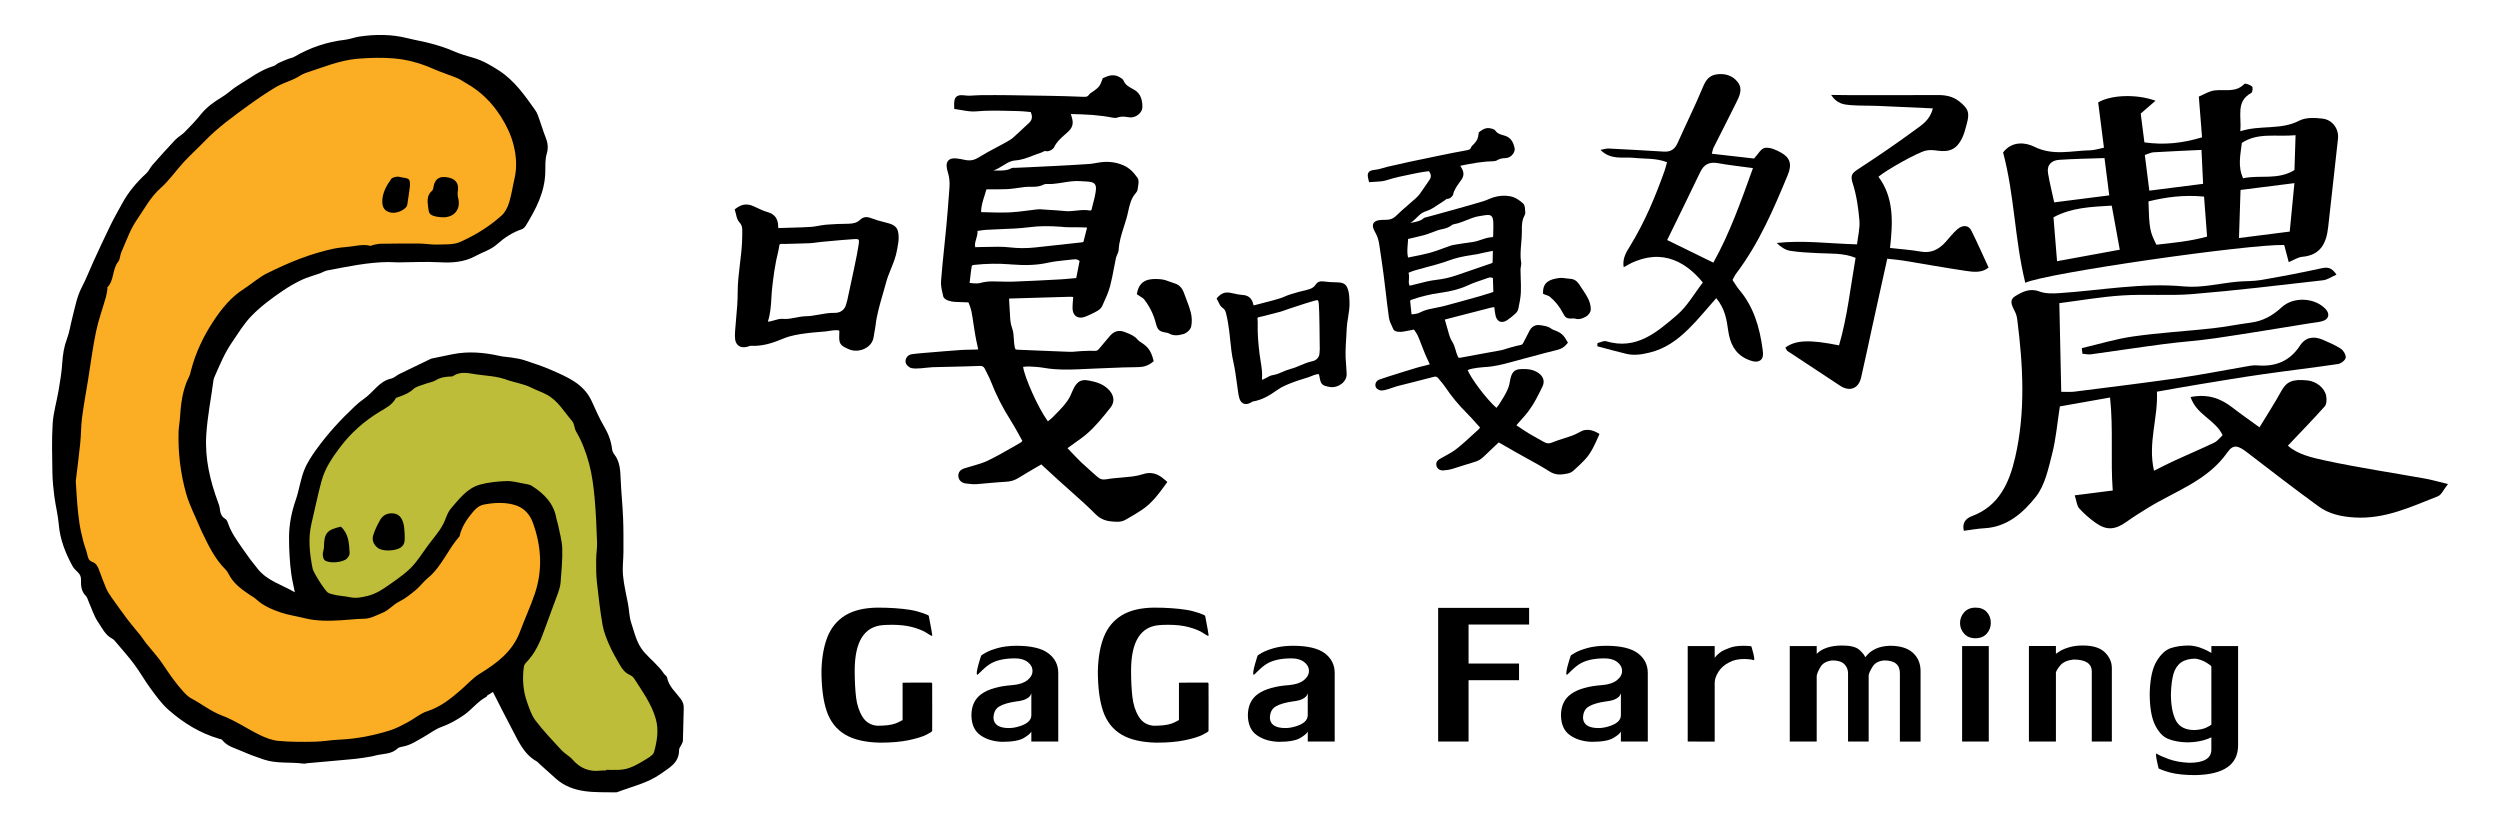 <?xml version="1.0" encoding="utf-8"?>
<!-- Generator: Adobe Illustrator 16.0.0, SVG Export Plug-In . SVG Version: 6.00 Build 0)  -->
<!DOCTYPE svg PUBLIC "-//W3C//DTD SVG 1.1//EN" "http://www.w3.org/Graphics/SVG/1.1/DTD/svg11.dtd">
<svg version="1.1" id="圖層_1" xmlns="http://www.w3.org/2000/svg" xmlns:xlink="http://www.w3.org/1999/xlink" x="0px" y="0px"
	 width="340.156px" height="113.789px" viewBox="0 113.79 340.156 113.789" enable-background="new 0 113.79 340.156 113.789"
	 xml:space="preserve">
<g>
	<path d="M126.832,206.774c0.021,0.854,0,6.465,0,6.465c0,0.084-0.266,0.26-0.794,0.521c-0.529,0.27-1.33,0.516-2.403,0.742
		c-1.069,0.226-2.368,0.336-3.9,0.336c-2.015-0.041-3.603-0.414-4.767-1.113c-1.166-0.701-1.99-1.746-2.477-3.152
		c-0.479-1.396-0.72-3.236-0.72-5.525c0.049-1.842,0.329-3.389,0.836-4.646c0.509-1.254,1.316-2.22,2.417-2.89
		c1.106-0.674,2.561-1.021,4.355-1.047c1.708,0,3.202,0.104,4.471,0.304c1.27,0.212,2.486,0.698,2.52,0.808
		c0,0,0.444,2.264,0.475,2.646c0.021,0.263-0.535-0.198-0.956-0.434c-0.458-0.256-1.055-0.483-1.798-0.685
		c-0.748-0.194-1.651-0.302-2.715-0.302c-0.5,0-0.89,0.016-1.176,0.039c-2.604,0.166-3.908,2.232-3.908,6.203
		c0,1.371,0.063,2.57,0.184,3.597c0.121,1.022,0.403,1.909,0.86,2.649c0.448,0.744,1.118,1.162,2.007,1.248
		c1.086,0,1.904-0.099,2.451-0.293c0.543-0.199,1.015-0.486,1.015-0.486v-5.075c0,0,3.204-0.045,3.903-0.021
		C126.753,206.667,126.831,206.736,126.832,206.774z"/>
	<path d="M164.435,206.774c0.023,0.854,0,6.465,0,6.465c0,0.084-0.266,0.26-0.794,0.521c-0.529,0.27-1.33,0.516-2.403,0.742
		c-1.069,0.226-2.368,0.336-3.897,0.336c-2.015-0.041-3.604-0.414-4.771-1.113c-1.165-0.701-1.988-1.746-2.475-3.152
		c-0.482-1.396-0.719-3.236-0.719-5.525c0.048-1.842,0.328-3.389,0.835-4.646c0.511-1.254,1.314-2.22,2.417-2.89
		c1.106-0.674,2.559-1.021,4.355-1.047c1.71,0,3.199,0.104,4.472,0.304c1.267,0.212,2.482,0.698,2.519,0.808
		c0,0,0.443,2.264,0.473,2.646c0.021,0.263-0.533-0.198-0.955-0.434c-0.458-0.256-1.055-0.483-1.798-0.685
		c-0.749-0.194-1.649-0.302-2.715-0.302c-0.499,0-0.888,0.016-1.174,0.039c-2.603,0.166-3.909,2.232-3.909,6.203
		c0,1.371,0.063,2.57,0.185,3.597c0.123,1.022,0.403,1.909,0.86,2.649c0.445,0.744,1.115,1.162,2.005,1.248
		c1.089,0,1.901-0.099,2.452-0.293c0.541-0.199,1.014-0.486,1.014-0.486v-5.075c0,0,3.206-0.045,3.902-0.021
		C164.355,206.667,164.435,206.736,164.435,206.774z"/>
	<path d="M140.327,214.688v-1.363c-0.104,0.237-0.443,0.528-1.025,0.877c-0.576,0.348-1.562,0.522-2.957,0.522
		c-1.189-0.042-2.176-0.351-2.963-0.912c-0.79-0.565-1.188-1.458-1.208-2.677c0-1.311,0.467-2.288,1.403-2.943
		c0.938-0.654,2.341-1.053,4.215-1.188c0.862-0.075,1.527-0.295,1.995-0.664c0.466-0.377,0.697-0.791,0.697-1.252
		c0-0.476-0.207-0.877-0.64-1.213c-0.429-0.338-1.011-0.506-1.737-0.506c-1.506,0-2.677,0.277-3.512,0.836
		c-0.836,0.551-1.547,1.459-1.639,1.396c-0.274-0.19,0.537-2.582,0.537-2.582c0-0.046,0.198-0.181,0.596-0.41
		c0.393-0.229,0.953-0.442,1.662-0.642c0.713-0.201,1.559-0.305,2.543-0.313c2.006,0,3.457,0.347,4.354,1.028
		c0.894,0.68,1.342,1.574,1.342,2.68v9.326H140.327z M138.535,212.663c1.191-0.328,1.792-0.852,1.792-1.564v-2.965
		c-0.007,0.021-0.05,0.107-0.133,0.271s-0.271,0.323-0.562,0.48c-0.294,0.158-0.739,0.275-1.338,0.343
		c-1.015,0.144-1.792,0.366-2.324,0.683c-0.534,0.315-0.795,0.853-0.795,1.619c0.081,0.879,0.783,1.321,2.109,1.321
		C137.688,212.851,138.103,212.786,138.535,212.663z"/>
	<path d="M199.816,214.688h-4.137V196.5h12.375v2.267h-8.238v5.308h6.869v2.264h-6.869V214.688z"/>
	<path d="M229.634,214.688v-12.996h3.671v1.604c0.016-0.014,0.088-0.104,0.223-0.27c0.138-0.171,0.347-0.347,0.619-0.533
		c0.271-0.184,0.64-0.354,1.108-0.523c0.5-0.209,1.142-0.312,1.918-0.312c0.593,0,0.972,0.028,1.12,0.079
		c0,0,0.619,1.981,0.316,1.876c-0.262-0.097-0.858-0.162-1.25-0.162c-0.844,0-1.547,0.157-2.104,0.477
		c-0.625,0.312-1.108,0.738-1.446,1.275c-0.332,0.539-0.504,1.037-0.504,1.486v8.002L229.634,214.688L229.634,214.688z"/>
	<path d="M243.52,214.688v-12.996h3.666v1.059c0.758-0.756,1.92-1.131,3.479-1.131c1.103,0,1.881,0.196,2.332,0.596
		c0.444,0.4,0.709,0.736,0.785,1.002c0-0.012,0.13-0.153,0.385-0.43c0.251-0.271,0.621-0.521,1.108-0.75
		c0.485-0.222,1.111-0.352,1.869-0.384c1.387,0,2.431,0.32,3.129,0.954c0.692,0.635,1.043,1.463,1.043,2.479v9.603h-2.813V205.4
		c0-1.167-0.701-1.751-2.104-1.751c-0.736,0.051-1.262,0.316-1.575,0.801c-0.315,0.479-0.5,0.879-0.569,1.189v9.05h-2.806V205.4
		c0-0.503-0.177-0.918-0.517-1.255c-0.345-0.331-0.877-0.496-1.604-0.496c-0.775,0.077-1.309,0.364-1.616,0.868
		s-0.479,0.92-0.528,1.233v8.938L243.52,214.688L243.52,214.688z"/>
	<path d="M268.807,196.465c0.648,0,1.151,0.201,1.524,0.604c0.362,0.406,0.543,0.896,0.543,1.457c0,0.582-0.185,1.076-0.56,1.488
		c-0.369,0.411-0.883,0.618-1.545,0.618c-0.638,0-1.142-0.207-1.517-0.619c-0.377-0.417-0.565-0.898-0.565-1.445
		c0-0.562,0.188-1.049,0.565-1.472C267.63,196.676,268.148,196.465,268.807,196.465z M266.97,214.688v-12.996h3.628v12.996H266.97z"
		/>
	<path d="M287.343,204.693v9.995h-2.731v-9.52c0-1.092-0.834-1.64-2.5-1.64c-0.81,0.097-1.396,0.354-1.752,0.761
		c-0.349,0.41-0.558,0.738-0.627,0.996v9.4h-3.674V201.69h3.674v1.061c0.054-0.031,0.228-0.146,0.518-0.348
		c0.296-0.191,0.72-0.375,1.259-0.537c0.543-0.166,1.173-0.248,1.89-0.248c1.357,0,2.349,0.307,2.99,0.928
		C287.021,203.165,287.343,203.885,287.343,204.693z"/>
	<path d="M297.878,217.577c2.001,0,3.004-0.6,3.004-1.793v-1.679c-0.925,0.465-2.06,0.692-3.397,0.692
		c-0.976-0.037-1.812-0.195-2.5-0.48c-0.688-0.277-1.281-0.906-1.762-1.884c-0.486-0.972-0.729-2.408-0.729-4.3
		c0.049-1.959,0.358-3.414,0.933-4.365c0.575-0.956,1.219-1.553,1.938-1.794c0.722-0.239,1.543-0.354,2.478-0.354
		c0.512,0.023,0.979,0.109,1.413,0.254c0.429,0.146,0.812,0.311,1.146,0.49c0.326,0.166,0.484,0.258,0.484,0.266v-0.938h3.635
		v13.503c0,2.634-1.943,3.986-5.824,4.058c-1.389,0-2.537-0.117-3.439-0.354c-0.904-0.238-1.55-0.548-1.55-0.548
		s-0.558-2.2-0.276-2.022c0.389,0.248,0.832,0.437,1.625,0.735C295.854,217.357,296.795,217.53,297.878,217.577z M300.882,204.469
		c0-0.072-0.219-0.244-0.657-0.512c-0.436-0.271-0.927-0.453-1.484-0.551c-0.825,0-1.479,0.17-1.963,0.51
		c-0.485,0.342-0.836,0.854-1.045,1.543c-0.2,0.692-0.319,1.604-0.354,2.75c0,1.541,0.229,2.746,0.677,3.615
		c0.455,0.866,1.305,1.299,2.563,1.299c0.661-0.045,1.184-0.151,1.554-0.326c0.367-0.174,0.605-0.314,0.712-0.414L300.882,204.469
		L300.882,204.469z"/>
	<path d="M177.938,214.688v-1.363c-0.104,0.237-0.438,0.528-1.022,0.877c-0.576,0.348-1.563,0.522-2.956,0.522
		c-1.189-0.042-2.178-0.351-2.964-0.912c-0.79-0.565-1.188-1.458-1.207-2.677c0-1.311,0.466-2.288,1.401-2.943
		c0.938-0.654,2.342-1.053,4.213-1.188c0.865-0.075,1.529-0.295,1.994-0.664c0.472-0.377,0.701-0.791,0.701-1.252
		c0-0.476-0.207-0.877-0.64-1.213c-0.431-0.338-1.013-0.506-1.738-0.506c-1.506,0-2.676,0.277-3.512,0.836
		c-0.834,0.551-1.548,1.459-1.642,1.396c-0.271-0.19,0.54-2.582,0.54-2.582c0-0.046,0.196-0.181,0.597-0.41
		c0.396-0.229,0.952-0.442,1.661-0.642c0.714-0.201,1.56-0.305,2.543-0.313c2.007,0,3.457,0.347,4.354,1.028
		c0.894,0.68,1.341,1.574,1.341,2.68v9.326H177.938z M176.146,212.663c1.193-0.328,1.789-0.852,1.789-1.564v-2.965
		c-0.004,0.021-0.047,0.107-0.131,0.271c-0.082,0.163-0.27,0.323-0.562,0.48c-0.293,0.158-0.74,0.275-1.338,0.343
		c-1.014,0.144-1.788,0.366-2.323,0.683c-0.535,0.315-0.796,0.853-0.796,1.619c0.083,0.879,0.783,1.321,2.109,1.321
		C175.3,212.851,175.713,212.786,176.146,212.663z"/>
	<path d="M220.543,214.688v-1.363c-0.104,0.237-0.439,0.528-1.025,0.877c-0.578,0.348-1.563,0.522-2.957,0.522
		c-1.188-0.042-2.175-0.351-2.959-0.912c-0.793-0.565-1.189-1.458-1.211-2.677c0-1.311,0.467-2.288,1.403-2.943
		c0.938-0.654,2.34-1.053,4.213-1.188c0.866-0.075,1.53-0.295,1.996-0.664c0.47-0.377,0.699-0.791,0.699-1.252
		c0-0.476-0.209-0.877-0.64-1.213c-0.431-0.338-1.013-0.506-1.739-0.506c-1.505,0-2.677,0.277-3.511,0.836
		c-0.836,0.551-1.549,1.459-1.642,1.396c-0.272-0.19,0.539-2.582,0.539-2.582c0-0.046,0.199-0.181,0.599-0.41
		c0.394-0.229,0.95-0.442,1.659-0.642c0.714-0.201,1.558-0.305,2.543-0.313c2.007,0,3.456,0.347,4.355,1.028
		c0.895,0.68,1.338,1.574,1.338,2.68v9.326H220.543z M218.751,212.663c1.194-0.328,1.792-0.852,1.792-1.564v-2.965
		c-0.006,0.021-0.05,0.107-0.134,0.271c-0.08,0.163-0.271,0.323-0.562,0.48c-0.293,0.158-0.738,0.275-1.336,0.343
		c-1.016,0.144-1.791,0.366-2.324,0.683c-0.537,0.315-0.797,0.853-0.797,1.619c0.082,0.879,0.784,1.321,2.11,1.321
		C217.904,212.851,218.316,212.786,218.751,212.663z"/>
</g>
<g>
	<g>
		<path d="M233.516,154.359c-1.356,1.521-2.475,2.918-3.744,4.166c-1.513,1.498-3.188,2.734-5.377,3.25
			c-1.076,0.258-2.067,0.408-3.117,0.158c-1.325-0.313-2.637-0.682-3.944-1.031c0.004-0.142,0.015-0.284,0.022-0.426
			c0.394-0.096,0.844-0.353,1.176-0.257c4.111,1.242,6.906-1.229,9.626-3.549c1.423-1.219,2.395-2.971,3.536-4.438
			c-2.601-3.195-6.207-4.857-10.771-2.081c-0.209-1.211,0.388-2.104,0.896-2.935c1.965-3.202,3.399-6.632,4.651-10.144
			c0.132-0.37,0.22-0.75,0.354-1.209c-1.524-0.59-3.061-0.437-4.551-0.597c-1.437-0.152-3.063,0.356-4.51-1.079
			c0.52-0.095,0.801-0.201,1.077-0.19c2.521,0.127,5.035,0.266,7.552,0.421c0.91,0.054,1.482-0.306,1.862-1.155
			c1.136-2.554,2.384-5.059,3.453-7.634c0.399-0.973,0.877-1.6,1.933-1.73c1.146-0.145,2.159,0.21,2.834,1.106
			c0.7,0.934,0.174,1.919-0.268,2.812c-0.995,2.021-2.034,4.03-3.05,6.051c-0.111,0.223-0.146,0.491-0.24,0.839
			c1.988,0.228,3.89,0.443,5.746,0.652c0.517-0.544,0.942-1.372,1.479-1.451c0.69-0.109,1.534,0.275,2.207,0.653
			c1.252,0.696,1.488,1.617,0.9,3.04c-1.934,4.665-3.921,9.303-6.998,13.377c-0.191,0.251-0.322,0.56-0.52,0.903
			c0.315,0.462,0.574,0.928,0.912,1.328c1.97,2.326,2.778,5.102,3.176,8.047c0.095,0.689,0.191,1.465-0.586,1.693
			c-0.479,0.138-1.133-0.095-1.625-0.334c-1.584-0.752-2.221-2.159-2.459-3.816C234.938,157.302,234.714,155.799,233.516,154.359z
			 M238.512,136.662c-1.785-0.245-3.289-0.403-4.771-0.672c-1.158-0.208-1.9,0.153-2.407,1.224
			c-1.478,3.095-2.999,6.173-4.496,9.236c2.095,1.026,4.146,2.031,6.285,3.074C235.343,145.543,236.848,141.295,238.512,136.662z"/>
		<path d="M257.161,147.527c1.563,0.179,2.899,0.261,4.198,0.498c1.431,0.255,2.457-0.317,3.36-1.305
			c0.533-0.595,1.023-1.242,1.625-1.756c0.729-0.609,1.513-0.538,1.875,0.186c0.813,1.631,1.55,3.304,2.354,5.043
			c-0.945,0.768-2.092,0.603-3.176,0.442c-2.832-0.422-5.646-0.934-8.469-1.394c-0.639-0.105-1.295-0.148-2.144-0.248
			c-0.687,3.081-1.353,6.11-2.019,9.15c-0.513,2.336-1,4.682-1.537,7.014c-0.351,1.53-1.573,1.967-2.865,1.112
			c-2.373-1.575-4.764-3.128-7.137-4.709c-0.141-0.1-0.205-0.313-0.303-0.479c1.396-1.024,3.277-1.111,7.301-0.301
			c1.127-3.858,1.547-7.854,2.252-11.91c-1.736-0.696-3.465-0.545-5.157-0.64c-1.259-0.064-2.529-0.117-3.769-0.32
			c-0.65-0.107-1.248-0.522-1.806-1.061c3.592-0.403,7.106,0.087,10.927,0.188c0.124-1.099,0.418-2.197,0.324-3.267
			c-0.145-1.692-0.393-3.419-0.909-5.037c-0.321-0.999-0.161-1.348,0.667-1.886c2.672-1.738,5.312-3.537,7.887-5.431
			c0.918-0.669,1.994-1.354,2.34-2.882c-2.532-0.115-4.957-0.234-7.385-0.332c-1.262-0.054-2.533-0.01-3.791-0.109
			c-0.893-0.074-1.854-0.155-2.654-1.387c1.062,0.009,1.871,0.028,2.682,0.028c3.916,0.002,7.837,0.007,11.754-0.014
			c1.098-0.008,2.102,0.155,2.995,0.867c1.241,0.996,1.448,1.509,1.01,3.105c-0.176,0.642-0.336,1.303-0.622,1.895
			c-0.746,1.514-1.719,1.944-3.412,1.693c-0.5-0.075-1.05-0.113-1.533,0.004c-1.188,0.281-5.369,2.645-6.438,3.551
			C257.7,140.69,257.561,143.968,257.161,147.527z"/>
	</g>
	<g>
		<path d="M282.289,181.186c1.827-0.23,3.377-0.426,5.175-0.657c-0.315-4.237,0.097-8.282-0.364-12.654
			c-2.438,0.431-4.556,0.81-6.83,1.213c-0.349,2.219-0.522,4.396-1.055,6.477c-0.514,2.008-0.977,4.247-2.199,5.801
			c-1.716,2.168-3.903,4.139-7.027,4.299c-0.912,0.049-1.819,0.221-2.788,0.346c-0.249-1.062,0.245-1.678,1.106-1.995
			c3.692-1.371,5.088-4.558,5.871-7.947c1.443-6.215,1.09-12.513,0.295-18.796c-0.035-0.248-0.078-0.503-0.166-0.737
			c-0.302-0.826-1.177-1.799-0.104-2.455c0.914-0.562,1.974-1.13,3.263-0.639c0.81,0.306,1.789,0.295,2.679,0.236
			c5.67-0.371,11.287-1.454,17.037-0.916c2.368,0.224,4.811-0.42,7.224-0.645c1.077-0.1,2.177-0.044,3.239-0.229
			c2.728-0.47,5.446-0.989,8.146-1.579c0.838-0.188,1.438-0.188,2.116,0.849c-0.705,0.307-1.246,0.704-1.821,0.766
			c-5.921,0.672-11.833,1.39-17.772,1.879c-3.164,0.26-6.377-0.021-9.554,0.185c-2.901,0.188-5.782,0.696-8.562,1.051
			c0.089,4.16,0.172,8.058,0.259,12.061c0.625-0.008,1.205,0.051,1.776-0.019c4.738-0.602,9.478-1.178,14.205-1.856
			c2.996-0.426,5.957-1.022,8.938-1.531c0.58-0.103,1.177-0.234,1.746-0.188c2.479,0.207,4.434-0.563,5.824-2.699
			c0.752-1.155,1.885-1.318,3.104-0.789c0.846,0.369,1.709,0.729,2.473,1.24c0.349,0.231,0.701,0.85,0.635,1.218
			c-0.062,0.343-0.646,0.788-1.055,0.846c-3.397,0.502-6.812,0.901-10.216,1.389c-2.896,0.413-5.794,0.9-8.696,1.379
			c-1.893,0.311-3.787,0.654-5.717,0.993c0.178,3.566-1.264,6.967-0.396,10.758c1.021-0.506,1.874-0.961,2.754-1.362
			c1.819-0.831,3.66-1.61,5.462-2.474c0.422-0.205,0.729-0.646,1.114-1.004c-0.961-2.09-3.566-2.763-4.353-5.189
			c2.354-0.459,4.073,0.179,5.666,1.408c1.102,0.858,2.258,1.659,3.709,2.714c1.099-1.808,2.09-3.33,2.957-4.917
			c0.717-1.293,1.494-1.679,3.578-1.464c1.178,0.115,2.332,1.012,2.537,2.095c0.083,0.459,0.077,1.126-0.184,1.422
			c-1.596,1.791-3.271,3.505-5.023,5.357c1.273,1.166,3.252,1.635,5.109,2.029c4.486,0.965,9.027,1.641,13.547,2.451
			c0.889,0.158,1.757,0.414,3.126,0.744c-0.62,0.781-0.896,1.473-1.369,1.662c-3.646,1.424-7.185,3.137-11.335,2.887
			c-1.859-0.111-3.492-0.48-4.921-1.521c-3.257-2.365-6.438-4.823-9.629-7.278c-1.28-0.987-1.933-1.237-2.763-0.056
			c-2.711,3.869-7.066,5.242-10.814,7.549c-0.998,0.611-1.984,1.234-2.938,1.914c-1.49,1.07-2.692,1.179-4.148,0.138
			c-0.816-0.577-1.596-1.249-2.262-1.989C282.573,182.583,282.544,181.963,282.289,181.186z"/>
		<path d="M291.773,133.162c2.74,0.384,5.188,0.11,7.842-0.688c-0.141-1.802-0.275-3.534-0.438-5.546
			c0.659-0.269,1.383-0.742,2.15-0.836c1.378-0.171,2.869,0.344,4.049-0.884c0.116-0.124,0.773,0.118,1.049,0.351
			c0.137,0.115,0.059,0.789-0.104,0.869c-2.144,1.178-1.309,3.142-1.498,5.22c2.744-0.888,5.486-0.12,8.025-1.442
			c0.881-0.458,2.14-0.401,3.188-0.273c1.335,0.169,2.215,1.406,2.077,2.72c-0.418,3.994-0.905,7.983-1.33,11.979
			c-0.237,2.215-1.005,3.884-3.559,4.104c-0.556,0.052-1.074,0.413-1.813,0.72c-0.224-0.838-0.418-1.589-0.618-2.334
			c-4.82-0.127-32.396,3.818-35.229,5.144c-1.453-5.897-1.463-11.959-3.021-17.731c1.253-1.646,3.137-1.33,4.219-0.794
			c2.579,1.293,5.098,0.546,7.645,0.498c0.572-0.009,1.142-0.209,1.861-0.354c-0.271-2.112-0.532-4.155-0.785-6.159
			c1.654-0.997,5.104-1.203,7.803-0.231c-0.776,0.674-1.395,1.204-2.016,1.748C291.429,130.486,291.595,131.721,291.773,133.162z
			 M279.886,149.33c2.898-0.534,5.63-1.034,8.534-1.565c-0.389-2.15-0.729-4.001-1.093-5.996c-2.843,0.166-5.466,0.261-7.925,1.586
			C279.568,145.392,279.714,147.273,279.886,149.33z M312.184,138.708c-2.647,0.335-4.922,0.625-7.332,0.927
			c-0.07,2.188-0.138,4.236-0.211,6.544c2.408-0.303,4.59-0.581,6.905-0.879C311.755,143.087,311.951,141.051,312.184,138.708z
			 M299.889,140.539c-2.826-0.269-5.228,0.086-7.565,0.651c0.104,3.684,0.181,4.107,1.082,5.897c2.256-0.258,4.54-0.456,6.894-1.102
			C300.148,144.054,300.025,142.411,299.889,140.539z M279.498,141.325c2.62-0.33,4.998-0.635,7.491-0.954
			c-0.231-1.768-0.421-3.295-0.646-5.073c-2.17,0.074-4.172,0.102-6.157,0.239c-1.067,0.069-1.728,0.701-1.521,1.856
			C278.889,138.704,279.215,139.993,279.498,141.325z M312.341,132.186c-2.675,0.247-5.122-0.405-7.313,1.051
			c-0.184,1.625-0.58,3.167,0.175,4.805c2.309-0.488,4.702,0.29,6.987-1.114C312.234,135.475,312.287,133.998,312.341,132.186z
			 M292.441,139.731c2.615-0.332,4.813-0.608,7.318-0.929c-0.072-1.521-0.146-3.029-0.22-4.616
			c-2.415,0.117-4.478,0.203-6.538,0.327c-0.312,0.016-0.617,0.186-1.171,0.362C292.021,136.412,292.223,137.919,292.441,139.731z"
			/>
		<path d="M283.253,161.158c2.336-0.545,4.644-1.259,7.007-1.593c3.568-0.505,7.176-0.711,10.76-1.102
			c1.742-0.19,3.465-0.543,5.205-0.771c1.648-0.213,2.982-0.943,4.2-2.071c1.623-1.521,4.586-1.349,6.041,0.263
			c0.547,0.606,0.403,1.314-0.379,1.568c-0.558,0.182-1.151,0.225-1.731,0.313c-4.308,0.688-8.605,1.414-12.92,2.043
			c-2.318,0.348-4.68,0.486-7.009,0.796c-3.323,0.434-6.634,0.945-9.948,1.398c-0.373,0.047-0.764-0.053-1.142-0.08
			C283.307,161.668,283.282,161.411,283.253,161.158z"/>
	</g>
	<g>
		<path d="M215.717,172.293c-0.257,0.033-0.514,0.127-0.767,0.274c-0.388,0.226-0.753,0.396-1.104,0.522
			c-0.347,0.123-0.705,0.238-1.052,0.346c-0.548,0.174-1.108,0.35-1.649,0.576c-0.392,0.16-0.68,0.141-1.098-0.1
			c-0.27-0.154-0.536-0.305-0.812-0.453c-0.373-0.209-0.762-0.42-1.135-0.646c-0.463-0.279-0.91-0.575-1.379-0.896
			c-0.132-0.084-0.265-0.172-0.398-0.26c0.017-0.015,0.021-0.031,0.033-0.043c0.183-0.205,0.36-0.412,0.545-0.619
			c0.395-0.438,0.807-0.896,1.158-1.385c0.726-0.993,1.254-2.071,1.832-3.271c0.301-0.643,0.116-1.295-0.505-1.755
			c-0.768-0.571-1.629-0.596-2.368-0.577c-0.129,0.003-0.244,0.017-0.347,0.028c-0.575,0.085-0.896,0.383-1.092,1.036
			c-0.067,0.204-0.103,0.413-0.138,0.619c-0.023,0.132-0.049,0.265-0.078,0.396c-0.192,0.805-0.622,1.493-1.073,2.215
			c-0.078,0.128-0.147,0.247-0.228,0.369c-0.117,0.194-0.264,0.375-0.414,0.566c-0.015,0.017-0.026,0.033-0.043,0.048
			c-1.39-1.214-3.506-4.082-3.912-5.145c0.014-0.005,0.021-0.008,0.033-0.01c0.205-0.075,0.396-0.143,0.586-0.177
			c0.248-0.044,0.496-0.084,0.744-0.124c0.313-0.043,0.582-0.072,0.84-0.085c0.362-0.012,0.732-0.056,1.127-0.106
			c1.121-0.166,2.219-0.47,3.281-0.765c0.316-0.083,0.637-0.173,0.951-0.262c0.471-0.118,0.934-0.249,1.396-0.37
			c1.056-0.289,2.144-0.577,3.216-0.835c0.567-0.133,1.006-0.406,1.354-0.85l0.11-0.136l-0.084-0.156
			c-0.455-0.841-0.81-1.172-1.582-1.475c-0.043-0.02-0.087-0.035-0.135-0.053c-0.156-0.059-0.304-0.109-0.404-0.192
			c-0.412-0.325-0.874-0.4-1.323-0.472l-0.188-0.031c-0.72-0.123-1.234,0.165-1.579,0.89c-0.12,0.256-0.251,0.507-0.383,0.754
			c-0.12,0.232-0.247,0.466-0.363,0.699c-0.107,0.231-0.206,0.317-0.4,0.349c-0.426,0.076-0.844,0.191-1.252,0.306l-0.209,0.058
			c-0.16,0.039-0.318,0.095-0.479,0.147c-0.238,0.076-0.469,0.154-0.7,0.199c-0.964,0.181-1.935,0.359-2.897,0.529
			c-0.797,0.15-1.592,0.291-2.389,0.443c-0.105,0.02-0.199,0.037-0.277,0.049c-0.248,0.036-0.248,0.036-0.432-0.427
			c-0.082-0.193-0.141-0.396-0.199-0.617c-0.11-0.372-0.224-0.763-0.44-1.101c-0.292-0.438-0.429-0.924-0.568-1.437
			c-0.049-0.17-0.092-0.341-0.146-0.512c-0.092-0.295-0.174-0.599-0.264-0.915c-0.017-0.062-0.031-0.127-0.047-0.185l1.232-0.321
			c1.688-0.435,3.39-0.875,5.089-1.31c0.129-0.033,0.271-0.052,0.405-0.065c0.005,0.072,0.018,0.143,0.023,0.207
			c0.045,0.31,0.077,0.603,0.139,0.891c0.127,0.644,0.511,0.986,1.022,0.915c0.187-0.024,0.379-0.107,0.578-0.241
			c0.341-0.229,0.675-0.493,1.028-0.808c0.176-0.154,0.408-0.394,0.472-0.682l0.04-0.202c0.143-0.682,0.286-1.388,0.314-2.097
			c0.028-0.664,0.004-1.34-0.021-1.988c-0.008-0.385-0.023-0.769-0.027-1.149c0-0.1,0.021-0.213,0.045-0.331
			c0.033-0.179,0.076-0.376,0.043-0.58c-0.146-0.848-0.066-1.682,0.004-2.558c0.049-0.562,0.098-1.133,0.094-1.71
			c-0.021-0.748,0-1.471,0.357-2.121c0.038-0.069,0.131-0.26,0.104-0.455c-0.017-0.095-0.021-0.194-0.026-0.299
			c-0.019-0.341-0.039-0.688-0.277-0.897c-0.481-0.43-1.03-0.846-1.789-0.98c-0.758-0.131-1.479-0.082-2.248,0.159
			c-0.237,0.07-0.469,0.17-0.685,0.262c-0.235,0.101-0.45,0.188-0.682,0.26c-1.241,0.375-2.511,0.729-3.738,1.072l-0.063,0.019
			c-0.857,0.237-1.719,0.481-2.576,0.714l-1.309,0.354c-0.027,0.011-0.059,0.019-0.09,0.026c-0.113,0.018-0.255,0.046-0.371,0.15
			c-0.357,0.327-0.82,0.424-1.307,0.524c-0.158,0.033-0.324,0.072-0.49,0.112c0.346-0.219,0.628-0.495,0.904-0.76
			c0.12-0.128,0.252-0.251,0.383-0.367c0.238-0.209,0.533-0.378,0.803-0.461c0.654-0.199,1.203-0.572,1.729-0.93
			c0.253-0.172,0.516-0.35,0.775-0.502c0.082-0.046,0.155-0.102,0.209-0.154c0.107-0.094,0.154-0.128,0.256-0.12
			c0.309,0.019,0.727-0.333,0.789-0.631c0.129-0.596,0.477-1.07,0.838-1.58c0.095-0.129,0.184-0.253,0.27-0.377
			c0.336-0.491,0.367-0.932,0.127-1.431c-0.088-0.169-0.174-0.33-0.271-0.481c0.755-0.155,1.543-0.312,2.352-0.432
			c0.781-0.113,1.484-0.174,2.148-0.187c0.183-0.002,0.369-0.045,0.494-0.12c0.227-0.145,0.473-0.229,0.787-0.275
			c0.131-0.018,0.268-0.03,0.438-0.038c0.369-0.015,0.737-0.24,0.971-0.584c0.185-0.271,0.255-0.565,0.191-0.83
			c-0.152-0.628-0.439-1.377-1.343-1.631l-0.056-0.017c-0.475-0.13-0.93-0.254-1.2-0.657c-0.113-0.163-0.309-0.218-0.463-0.266
			l-0.078-0.024c-0.211-0.066-0.422-0.086-0.625-0.06c-0.404,0.06-0.721,0.29-1.018,0.514l-0.087,0.067l-0.015,0.115
			c-0.088,0.754-0.162,0.924-0.659,1.478c-0.028,0.035-0.063,0.063-0.099,0.093c-0.103,0.106-0.224,0.217-0.281,0.377
			c-0.094,0.242-0.229,0.306-0.61,0.369c-1.19,0.212-2.375,0.454-3.524,0.688c-1.39,0.278-2.832,0.586-4.303,0.898
			c-0.933,0.201-1.908,0.426-2.99,0.674c-0.201,0.048-0.397,0.109-0.593,0.167c-0.33,0.099-0.637,0.188-0.952,0.221
			c-0.101,0.013-0.188,0.023-0.267,0.033c-0.277,0.044-0.562,0.108-0.704,0.335c-0.166,0.248-0.12,0.568,0.021,1.108l0.058,0.218
			l0.226-0.018c0.207-0.021,0.416-0.026,0.625-0.038c0.504-0.021,1.055-0.063,1.471-0.198c1.149-0.375,2.361-0.617,3.531-0.856
			c0.291-0.053,0.582-0.118,0.873-0.174c0.174-0.037,0.363-0.073,0.586-0.104c0.168-0.024,0.338-0.045,0.502-0.069
			c0.105-0.011,0.213-0.031,0.324-0.04c0.321,0.435,0.34,0.798,0.073,1.185c-0.122,0.186-0.248,0.368-0.375,0.554
			c-0.312,0.464-0.642,0.945-0.978,1.407c-0.174,0.236-0.41,0.446-0.639,0.654l-0.05,0.041c-0.276,0.253-0.56,0.495-0.84,0.736
			c-0.543,0.467-1.104,0.954-1.621,1.465c-0.325,0.318-0.64,0.482-1.029,0.547c-0.186,0.024-0.38,0.028-0.579,0.032
			c-0.088,0.003-0.174,0.003-0.261,0.004c-0.172,0.007-0.321,0.019-0.448,0.035c-0.271,0.043-0.652,0.128-0.813,0.456
			c-0.175,0.369,0.032,0.825,0.262,1.226c0.271,0.475,0.44,0.979,0.531,1.587l0.1,0.673c0.173,1.158,0.353,2.36,0.507,3.539
			c0.094,0.753,0.187,1.505,0.276,2.267c0.138,1.157,0.274,2.352,0.442,3.524c0.07,0.457,0.273,0.875,0.467,1.284
			c0.047,0.103,0.091,0.199,0.134,0.291c0.117,0.26,0.495,0.322,0.606,0.338c0.24,0.027,0.48,0.024,0.699-0.008l0.043-0.008
			c0.383-0.063,0.758-0.138,1.155-0.219c0.097-0.019,0.198-0.04,0.304-0.061c0.037,0.058,0.075,0.123,0.119,0.175
			c0.159,0.237,0.311,0.456,0.418,0.695c0.187,0.429,0.357,0.883,0.524,1.319c0.13,0.345,0.261,0.688,0.405,1.027
			c0.16,0.394,0.341,0.776,0.531,1.173c0.047,0.111,0.096,0.214,0.147,0.322c-0.049,0.023-0.082,0.048-0.11,0.059
			c-0.225,0.057-0.447,0.11-0.664,0.166c-0.336,0.08-0.678,0.159-1.013,0.265c-1.135,0.336-2.28,0.699-3.396,1.049l-0.461,0.146
			c-0.422,0.13-0.836,0.271-1.219,0.413c-0.214,0.077-0.378,0.229-0.466,0.417c-0.082,0.182-0.088,0.389-0.017,0.59
			c0.104,0.269,0.498,0.479,0.77,0.473c0.307-0.002,0.612-0.093,0.896-0.177l0.111-0.032c0.18-0.055,0.36-0.116,0.538-0.184
			c0.226-0.08,0.438-0.152,0.652-0.209c0.627-0.164,1.25-0.315,1.877-0.471c0.996-0.247,2.022-0.506,3.03-0.778
			c0.285-0.077,0.451-0.042,0.63,0.183c0.112,0.143,0.226,0.277,0.342,0.417c0.222,0.266,0.437,0.522,0.621,0.795
			c0.835,1.252,1.812,2.431,2.978,3.592c0.44,0.439,0.851,0.904,1.28,1.389c0.155,0.168,0.306,0.334,0.462,0.512
			c-0.056,0.086-0.099,0.17-0.146,0.213c-0.258,0.229-0.504,0.465-0.76,0.691c-0.734,0.678-1.498,1.383-2.297,2.01
			c-0.459,0.361-0.998,0.66-1.521,0.947c-0.229,0.12-0.457,0.248-0.683,0.379c-0.199,0.11-0.648,0.379-0.525,0.932
			c0.096,0.445,0.465,0.699,0.96,0.664c0.472-0.032,0.874-0.098,1.228-0.209c0.439-0.133,0.875-0.271,1.303-0.414
			c0.551-0.182,1.117-0.36,1.68-0.521c0.49-0.134,0.89-0.36,1.255-0.72c0.515-0.508,1.056-1.008,1.565-1.488
			c0.164-0.154,0.326-0.309,0.486-0.458l0.654,0.373c0.593,0.339,1.171,0.673,1.744,1.001c0.466,0.266,0.936,0.521,1.4,0.779
			c1.039,0.568,2.113,1.16,3.121,1.802c0.735,0.472,1.414,0.449,1.984,0.363c0.163-0.021,0.322-0.052,0.486-0.085
			c0.287-0.061,0.574-0.197,0.775-0.383c0.604-0.537,1.113-1.024,1.551-1.487c0.877-0.935,1.377-2.099,1.869-3.216l0.125-0.301
			l-0.207-0.119C216.777,172.35,216.242,172.217,215.717,172.293z M191.65,150.905c0.043-0.021,0.089-0.038,0.125-0.054
			c0.252-0.102,0.486-0.201,0.727-0.267c0.503-0.146,1.016-0.279,1.51-0.416c0.999-0.265,2.034-0.538,3.021-0.9
			c0.957-0.356,2.024-0.611,3.354-0.802c0.117-0.018,0.234-0.033,0.353-0.052l0.05-0.003c0.262-0.04,0.521-0.104,0.771-0.164
			c0.146-0.034,0.291-0.072,0.441-0.098c0.291-0.062,0.583-0.117,0.928-0.187l0.194-0.035l-0.038,1.596
			c-0.045,0.035-0.095,0.071-0.139,0.085c-1.615,0.564-3.254,1.125-4.852,1.668c-0.883,0.296-1.762,0.49-2.693,0.597
			c-0.791,0.087-1.577,0.282-2.33,0.481c-0.324,0.08-0.648,0.163-0.973,0.239c-0.096,0.019-0.188,0.046-0.291,0.072
			c-0.141-0.226-0.132-0.481-0.104-0.853C191.719,151.532,191.743,151.216,191.65,150.905z M203.189,144.637
			c0.006,0.316-0.004,0.64-0.019,0.981c0,0.119-0.005,0.241-0.009,0.368c-0.04,0.027-0.102,0.067-0.119,0.074
			c-0.107,0.003-0.225,0.014-0.338,0.031c-0.408,0.06-0.793,0.189-1.166,0.315c-0.359,0.123-0.703,0.244-1.062,0.29l-0.029,0.011
			c-0.729,0.093-1.457,0.213-2.187,0.327l-0.485,0.078c-0.164,0.029-0.317,0.08-0.476,0.129c-0.291,0.103-0.584,0.211-0.87,0.314
			c-0.609,0.23-1.236,0.456-1.863,0.631c-0.719,0.192-1.44,0.334-2.203,0.489c-0.256,0.048-0.521,0.1-0.78,0.153
			c-0.146-0.604-0.093-1.186-0.044-1.792c0.023-0.237,0.044-0.485,0.054-0.736c0.175-0.039,0.341-0.076,0.505-0.111
			c0.567-0.132,1.102-0.259,1.641-0.398c0.287-0.075,0.562-0.179,0.82-0.269c0.106-0.041,0.215-0.084,0.325-0.122
			c0.112-0.043,0.229-0.086,0.341-0.128c0.233-0.091,0.457-0.175,0.68-0.23c0.076-0.016,0.15-0.031,0.224-0.049
			c0.472-0.103,0.958-0.204,1.397-0.568c0.117-0.093,0.314-0.131,0.529-0.179c0.122-0.026,0.247-0.049,0.369-0.086
			c0.37-0.115,0.729-0.264,1.077-0.398c0.617-0.252,1.205-0.482,1.834-0.575h0.017c0.11-0.019,0.229-0.038,0.338-0.055
			c0.226-0.04,0.442-0.076,0.672-0.092c0.438-0.03,0.677,0.14,0.76,0.537c0.066,0.301,0.07,0.643,0.07,0.975v0.084H203.189z
			 M192.021,156.234c-0.056-0.49-0.106-0.951-0.143-1.416c-0.011-0.114-0.006-0.183,0.219-0.26c1.271-0.432,2.485-0.726,3.704-0.901
			l0.22-0.031c1.578-0.228,2.758-0.556,3.826-1.062c0.562-0.263,1.176-0.472,1.767-0.668c0.286-0.099,0.579-0.196,0.864-0.301
			c0.246-0.084,0.446-0.078,0.649,0.039l0.06,1.878c-0.154,0.052-0.304,0.097-0.451,0.146c-0.438,0.145-0.854,0.276-1.272,0.396
			c-1.659,0.468-3.295,0.925-4.944,1.364c-0.385,0.101-0.783,0.179-1.172,0.252c-0.336,0.063-0.681,0.136-1.021,0.215
			c-0.41,0.104-0.782,0.243-1.105,0.413c-0.242,0.133-0.498,0.184-0.717,0.215c-0.099,0.011-0.189,0.023-0.292,0.033
			c-0.049,0.007-0.103,0.008-0.151,0.018C192.044,156.452,192.027,156.338,192.021,156.234z"/>
		<path d="M181.902,152.207c-0.711-0.008-1.281-0.051-1.803-0.123c-0.52-0.07-0.849,0.07-1.094,0.443
			c-0.232,0.35-0.572,0.558-1.135,0.69c-0.785,0.181-1.576,0.396-2.326,0.634c-0.27,0.083-0.523,0.19-0.77,0.296
			c-0.258,0.107-0.506,0.212-0.762,0.283c-0.672,0.205-1.358,0.38-2.029,0.549c-0.258,0.07-0.516,0.142-0.771,0.205
			c-0.188,0.053-0.38,0.099-0.573,0.145l-0.059,0.015c-0.03-0.055-0.044-0.104-0.055-0.141c-0.184-0.825-0.669-1.241-1.471-1.281
			c-0.389-0.021-0.771-0.106-1.174-0.194c-0.157-0.031-0.309-0.062-0.457-0.096c-0.734-0.143-1.27,0.062-1.773,0.642l-0.12,0.147
			l0.098,0.167c0.059,0.1,0.111,0.207,0.16,0.313c0.135,0.283,0.271,0.576,0.529,0.75c0.271,0.188,0.415,0.399,0.493,0.73
			c0.103,0.399,0.189,0.835,0.283,1.368c0.136,0.757,0.213,1.54,0.291,2.291c0.103,1.007,0.208,2.041,0.442,3.051
			c0.207,0.909,0.329,1.854,0.456,2.771c0.059,0.452,0.119,0.901,0.188,1.345c0.045,0.281,0.088,0.574,0.185,0.852
			c0.187,0.513,0.554,0.765,1.023,0.695c0.132-0.019,0.271-0.064,0.418-0.139c0.063-0.025,0.121-0.063,0.179-0.1
			c0.075-0.046,0.152-0.09,0.206-0.101c1.263-0.204,2.312-0.857,3.259-1.53c0.695-0.505,1.476-0.808,2.336-1.129
			c0.4-0.152,0.816-0.279,1.227-0.408c0.248-0.078,0.495-0.155,0.745-0.236c0.134-0.051,0.269-0.105,0.406-0.156
			c0.231-0.097,0.446-0.183,0.665-0.226c0.043-0.011,0.087-0.018,0.128-0.021c0.146-0.021,0.188-0.006,0.188-0.006
			c0.021,0.016,0.055,0.099,0.1,0.357c0.17,1.031,0.339,1.195,1.373,1.379c0.059,0.009,0.109,0.018,0.165,0.022
			c1.012,0.11,2.269-0.725,2.149-1.921c-0.022-0.195-0.028-0.391-0.035-0.592c-0.01-0.213-0.02-0.442-0.043-0.666
			c-0.121-1.146-0.051-2.313,0.021-3.442c0.028-0.449,0.053-0.903,0.072-1.354c0.02-0.511,0.104-1.002,0.189-1.524
			c0.105-0.682,0.229-1.388,0.188-2.124c-0.004-0.093-0.011-0.192-0.011-0.285c-0.021-0.352-0.029-0.709-0.116-1.071
			C183.261,152.502,182.907,152.217,181.902,152.207z M171.518,162.881c-0.054-0.334-0.107-0.66-0.146-0.979
			c-0.147-1.226-0.289-2.687-0.246-4.19c0-0.103-0.008-0.21-0.013-0.317c-0.01-0.117-0.03-0.327,0.005-0.376
			c0.055-0.063,0.276-0.105,0.428-0.139c0.081-0.014,0.169-0.035,0.248-0.051c0.324-0.088,0.647-0.169,0.976-0.251
			c0.494-0.126,0.989-0.249,1.481-0.382c0.244-0.069,0.487-0.16,0.728-0.249c0.16-0.062,0.319-0.118,0.481-0.17
			c0.267-0.086,0.526-0.175,0.797-0.26c0.849-0.28,1.728-0.569,2.604-0.818c0.094-0.025,0.173-0.047,0.242-0.056
			c0.106-0.016,0.182-0.013,0.213,0.013c0.035,0.031,0.095,0.128,0.123,0.474c0.059,0.766,0.068,1.559,0.082,2.323l0.011,0.574
			c0.021,0.963,0.021,1.925,0.034,2.889l0.007,0.32c0,0.129-0.015,0.257-0.021,0.384c0,0.063-0.006,0.132-0.01,0.196
			c-0.028,0.583-0.408,1.01-1.017,1.134c-0.578,0.117-1.106,0.342-1.614,0.56c-0.453,0.194-0.88,0.37-1.336,0.482
			c-0.378,0.1-0.734,0.248-1.072,0.401c-0.428,0.184-0.826,0.358-1.269,0.421l-0.024,0.004c-0.319,0.046-0.604,0.208-0.883,0.363
			c-0.138,0.072-0.269,0.148-0.394,0.205c-0.067,0.029-0.142,0.049-0.229,0.074C171.788,164.545,171.652,163.704,171.518,162.881z"
			/>
		<path d="M216.081,154.415c-0.256-0.507-0.583-0.99-0.896-1.452c-0.103-0.153-0.197-0.31-0.3-0.46
			c-0.323-0.499-0.728-0.752-1.233-0.776c-0.166-0.01-0.336-0.032-0.514-0.056c-0.326-0.049-0.662-0.098-1-0.052l-0.104,0.016
			c-1.098,0.155-2.11,0.505-2.083,1.959v0.169l0.159,0.07c0.099,0.037,0.195,0.073,0.293,0.107c0.179,0.062,0.344,0.124,0.455,0.209
			c0.742,0.613,1.341,1.352,1.776,2.203c0.341,0.657,0.523,0.816,1.277,0.771l0.039-0.003c0.11-0.009,0.219-0.017,0.289,0.01
			c0.221,0.073,0.452,0.099,0.69,0.061c0.317-0.044,0.606-0.182,0.867-0.322c0.312-0.168,0.656-0.616,0.649-0.989
			C216.454,155.406,216.312,154.872,216.081,154.415z"/>
	</g>
	<g>
		<path d="M156.61,178.161c-0.329-0.029-0.675,0.016-1.02,0.125c-0.539,0.168-1.029,0.276-1.5,0.334
			c-0.455,0.053-0.935,0.094-1.389,0.139c-0.714,0.056-1.455,0.115-2.181,0.246c-0.528,0.09-0.878-0.021-1.319-0.432
			c-0.286-0.264-0.577-0.52-0.873-0.777c-0.406-0.354-0.82-0.728-1.216-1.103c-0.489-0.479-0.957-0.968-1.446-1.483
			c-0.137-0.141-0.277-0.293-0.412-0.436c0.014-0.014,0.034-0.027,0.049-0.042c0.275-0.21,0.563-0.405,0.844-0.612
			c0.607-0.428,1.239-0.871,1.813-1.373c1.154-1.021,2.105-2.192,3.146-3.512c0.561-0.698,0.506-1.558-0.127-2.291
			c-0.791-0.912-1.828-1.183-2.752-1.364c-0.16-0.032-0.297-0.052-0.428-0.063c-0.732-0.06-1.203,0.221-1.631,0.965
			c-0.138,0.239-0.236,0.486-0.34,0.722c-0.068,0.153-0.132,0.316-0.205,0.466c-0.463,0.934-1.181,1.663-1.938,2.428
			c-0.126,0.126-0.251,0.257-0.374,0.382c-0.199,0.209-0.427,0.394-0.665,0.58c-0.022,0.017-0.048,0.038-0.071,0.054
			c-1.365-1.878-3.165-5.987-3.368-7.406c0.014,0,0.026,0,0.042-0.003c0.267-0.032,0.524-0.062,0.769-0.05
			c0.32,0.016,0.635,0.026,0.951,0.053c0.389,0.03,0.736,0.075,1.049,0.127c0.45,0.08,0.918,0.14,1.412,0.18
			c1.422,0.11,2.855,0.045,4.242-0.021c0.414-0.02,0.832-0.04,1.245-0.056c0.604-0.022,1.212-0.047,1.813-0.074
			c1.375-0.056,2.793-0.118,4.182-0.125c0.736-0.012,1.343-0.226,1.899-0.672l0.169-0.138l-0.058-0.212
			c-0.321-1.16-0.667-1.665-1.529-2.253c-0.05-0.032-0.099-0.065-0.151-0.1c-0.174-0.112-0.339-0.221-0.44-0.347
			c-0.416-0.52-0.967-0.735-1.491-0.943l-0.232-0.094c-0.847-0.352-1.554-0.142-2.181,0.656c-0.219,0.273-0.451,0.545-0.685,0.815
			c-0.209,0.247-0.426,0.503-0.635,0.758c-0.198,0.25-0.342,0.327-0.583,0.319c-0.55-0.028-1.1,0-1.633,0.022l-0.266,0.013
			c-0.217,0.011-0.419,0.027-0.632,0.049c-0.32,0.032-0.623,0.062-0.919,0.048c-1.231-0.04-2.466-0.094-3.702-0.147
			c-1.018-0.043-2.041-0.087-3.055-0.127c-0.144-0.002-0.261-0.011-0.355-0.016c-0.31-0.027-0.31-0.027-0.412-0.639
			c-0.039-0.263-0.059-0.531-0.074-0.812c-0.026-0.498-0.063-1.004-0.235-1.479c-0.234-0.626-0.265-1.25-0.293-1.919
			c-0.015-0.224-0.023-0.442-0.043-0.666c-0.028-0.396-0.048-0.789-0.066-1.199c0-0.082-0.007-0.16-0.011-0.243l1.605-0.049
			c2.195-0.064,4.4-0.131,6.613-0.193c0.169-0.008,0.345,0.011,0.51,0.03c-0.006,0.089-0.015,0.177-0.022,0.264
			c-0.034,0.392-0.068,0.763-0.072,1.126c-0.026,0.832,0.348,1.361,0.998,1.409c0.234,0.019,0.496-0.026,0.772-0.134
			c0.484-0.188,0.972-0.42,1.489-0.708c0.253-0.142,0.617-0.37,0.765-0.706l0.104-0.231c0.365-0.8,0.744-1.626,0.979-2.49
			c0.212-0.811,0.374-1.641,0.523-2.447c0.092-0.475,0.179-0.948,0.282-1.417c0.028-0.125,0.087-0.251,0.149-0.396
			c0.092-0.205,0.196-0.442,0.215-0.701c0.057-1.079,0.377-2.079,0.713-3.139c0.219-0.671,0.436-1.368,0.582-2.075
			c0.195-0.922,0.414-1.805,1.035-2.499c0.071-0.082,0.231-0.286,0.252-0.531c0.01-0.115,0.028-0.247,0.055-0.372
			c0.072-0.426,0.143-0.861-0.084-1.18c-0.479-0.665-1.043-1.33-1.932-1.701c-0.894-0.377-1.797-0.519-2.809-0.433
			c-0.305,0.024-0.616,0.078-0.911,0.132c-0.312,0.057-0.606,0.108-0.907,0.127c-1.627,0.117-3.284,0.203-4.892,0.284l-0.084,0.003
			c-1.115,0.059-2.235,0.109-3.354,0.163l-1.707,0.074c-0.032,0.005-0.078,0-0.117,0c-0.141-0.007-0.324-0.013-0.493,0.08
			c-0.536,0.302-1.128,0.292-1.753,0.287c-0.205-0.006-0.418-0.006-0.634,0.002c0.485-0.173,0.909-0.438,1.323-0.69
			c0.188-0.115,0.379-0.235,0.571-0.342c0.354-0.195,0.758-0.319,1.107-0.346c0.865-0.061,1.635-0.363,2.383-0.656
			c0.359-0.143,0.729-0.286,1.094-0.396c0.121-0.038,0.213-0.091,0.299-0.138c0.163-0.079,0.229-0.11,0.353-0.072
			c0.364,0.105,0.979-0.204,1.146-0.558c0.319-0.691,0.874-1.188,1.467-1.708c0.146-0.132,0.293-0.259,0.432-0.387
			c0.545-0.509,0.714-1.04,0.549-1.721c-0.051-0.231-0.126-0.456-0.193-0.673c0.968,0.022,1.981,0.051,2.994,0.127
			c0.996,0.082,1.879,0.202,2.706,0.369c0.214,0.047,0.456,0.047,0.631-0.015c0.315-0.114,0.646-0.147,1.044-0.114
			c0.166,0.011,0.341,0.042,0.549,0.074c0.456,0.078,0.978-0.093,1.354-0.447c0.301-0.28,0.469-0.621,0.461-0.971
			c-0.008-0.809-0.149-1.81-1.188-2.374l-0.063-0.029c-0.549-0.294-1.074-0.572-1.303-1.147c-0.088-0.227-0.312-0.352-0.484-0.448
			l-0.09-0.052c-0.237-0.137-0.494-0.225-0.756-0.242c-0.507-0.042-0.963,0.146-1.383,0.342l-0.131,0.057l-0.045,0.137
			c-0.321,0.905-0.457,1.088-1.226,1.631c-0.043,0.035-0.096,0.062-0.144,0.097c-0.155,0.096-0.333,0.201-0.453,0.379
			c-0.175,0.268-0.37,0.309-0.851,0.28c-1.515-0.071-3.044-0.104-4.521-0.132c-1.781-0.036-3.643-0.066-5.53-0.087
			c-1.205-0.016-2.462-0.016-3.857-0.002c-0.266,0.002-0.521,0.018-0.772,0.033c-0.432,0.032-0.842,0.06-1.241,0.01
			c-0.12-0.01-0.23-0.025-0.329-0.031c-0.354-0.031-0.713-0.023-0.961,0.219c-0.267,0.258-0.306,0.656-0.28,1.361l0.01,0.288
			l0.281,0.034c0.259,0.032,0.521,0.084,0.776,0.129c0.627,0.115,1.316,0.213,1.865,0.164c1.519-0.141,3.069-0.103,4.563-0.07
			c0.378,0.009,0.757,0.021,1.13,0.025c0.225,0.002,0.463,0.014,0.75,0.037c0.207,0.016,0.422,0.034,0.631,0.056
			c0.14,0.017,0.274,0.03,0.408,0.044c0.274,0.618,0.197,1.072-0.232,1.477c-0.211,0.188-0.415,0.378-0.619,0.572
			c-0.514,0.481-1.043,0.986-1.58,1.459c-0.281,0.238-0.633,0.431-0.979,0.625l-0.072,0.039c-0.408,0.228-0.82,0.445-1.232,0.666
			c-0.797,0.422-1.612,0.857-2.397,1.346c-0.486,0.301-0.914,0.421-1.414,0.386c-0.233-0.018-0.471-0.066-0.719-0.12
			c-0.107-0.023-0.214-0.046-0.326-0.067c-0.213-0.039-0.394-0.06-0.557-0.074c-0.347-0.032-0.837-0.025-1.123,0.327
			c-0.32,0.398-0.189,1.023-0.021,1.574c0.206,0.661,0.269,1.326,0.21,2.098l-0.063,0.854c-0.111,1.473-0.224,2.994-0.369,4.485
			c-0.085,0.956-0.188,1.903-0.287,2.856c-0.15,1.456-0.309,2.97-0.42,4.455c-0.051,0.581,0.075,1.155,0.204,1.707
			c0.027,0.136,0.063,0.265,0.087,0.397c0.072,0.343,0.514,0.524,0.649,0.576c0.291,0.101,0.58,0.164,0.863,0.185l0.049,0.003
			c0.49,0.03,0.974,0.04,1.481,0.057c0.126,0.002,0.257,0.007,0.386,0.009c0.035,0.085,0.064,0.168,0.105,0.248
			c0.123,0.332,0.246,0.651,0.309,0.968c0.117,0.583,0.205,1.18,0.287,1.769c0.063,0.454,0.13,0.91,0.215,1.37
			c0.084,0.528,0.203,1.044,0.322,1.59c0.031,0.145,0.065,0.287,0.094,0.438c-0.063,0.017-0.111,0.032-0.149,0.034
			c-0.289,0.01-0.577,0.018-0.869,0.021c-0.429,0.007-0.869,0.012-1.311,0.04c-1.487,0.104-2.997,0.233-4.458,0.357l-0.606,0.047
			c-0.56,0.042-1.098,0.103-1.607,0.167c-0.286,0.035-0.528,0.176-0.688,0.383c-0.155,0.203-0.225,0.455-0.186,0.722
			c0.054,0.362,0.478,0.728,0.812,0.795c0.379,0.081,0.776,0.053,1.155,0.027l0.14-0.008c0.243-0.018,0.477-0.039,0.721-0.073
			c0.294-0.033,0.576-0.064,0.856-0.076c0.813-0.023,1.623-0.037,2.435-0.056c1.291-0.029,2.621-0.059,3.938-0.115
			c0.373-0.011,0.562,0.069,0.725,0.4c0.097,0.205,0.197,0.404,0.301,0.606c0.199,0.392,0.393,0.763,0.537,1.15
			c0.685,1.772,1.555,3.483,2.661,5.24c0.419,0.656,0.798,1.338,1.189,2.052c0.142,0.249,0.279,0.503,0.416,0.755
			c-0.086,0.1-0.164,0.184-0.235,0.225c-0.374,0.209-0.747,0.425-1.115,0.644c-1.101,0.628-2.231,1.274-3.381,1.826
			c-0.664,0.315-1.41,0.526-2.132,0.733c-0.314,0.094-0.632,0.183-0.948,0.278c-0.267,0.089-0.896,0.289-0.906,1.005
			c0,0.565,0.38,0.982,1.001,1.077c0.587,0.089,1.097,0.12,1.563,0.089c0.572-0.043,1.149-0.095,1.715-0.15
			c0.723-0.063,1.471-0.137,2.208-0.17c0.637-0.028,1.188-0.198,1.737-0.543c0.772-0.476,1.568-0.938,2.337-1.392
			c0.241-0.142,0.485-0.284,0.727-0.425l0.695,0.639c0.635,0.582,1.248,1.146,1.864,1.711c0.498,0.453,1.006,0.898,1.506,1.342
			c1.115,0.996,2.271,2.02,3.331,3.092c0.771,0.777,1.608,0.939,2.334,0.994c0.204,0.016,0.412,0.021,0.621,0.027
			c0.373,0.01,0.758-0.082,1.06-0.244c0.894-0.496,1.657-0.957,2.321-1.404c1.341-0.898,2.276-2.186,3.184-3.436l0.239-0.328
			l-0.225-0.203C157.892,178.521,157.282,178.213,156.61,178.161z M133.003,145.209c0.06-0.004,0.117-0.013,0.171-0.021
			c0.335-0.055,0.649-0.105,0.962-0.124c0.656-0.04,1.32-0.066,1.972-0.094c1.296-0.046,2.641-0.097,3.952-0.266
			c1.274-0.172,2.656-0.187,4.346-0.057c0.146,0.016,0.293,0.026,0.441,0.04l0.058,0.005c0.337,0.027,0.67,0.02,0.996,0.017
			c0.188-0.005,0.378-0.005,0.569,0c0.377,0.003,0.75,0.02,1.188,0.031l0.252,0.009l-0.494,1.945
			c-0.059,0.032-0.131,0.067-0.187,0.067c-2.145,0.246-4.305,0.48-6.423,0.702c-1.165,0.122-2.298,0.118-3.471-0.02
			c-0.996-0.11-2.016-0.078-2.997-0.057c-0.422,0.015-0.838,0.022-1.257,0.024c-0.126,0-0.247,0.005-0.378,0.016
			c-0.108-0.32-0.023-0.632,0.105-1.079C132.913,146.006,133.029,145.629,133.003,145.209z M148.916,140.734
			c-0.089,0.39-0.19,0.782-0.304,1.197c-0.033,0.144-0.072,0.296-0.109,0.445c-0.055,0.026-0.137,0.063-0.166,0.06
			c-0.135-0.025-0.275-0.042-0.428-0.051c-0.52-0.047-1.023,0.009-1.515,0.063c-0.479,0.052-0.938,0.101-1.391,0.067l-0.036-0.006
			c-0.923-0.086-1.851-0.143-2.773-0.198l-0.615-0.045c-0.209-0.01-0.412,0.007-0.621,0.032c-0.39,0.04-0.772,0.092-1.16,0.145
			c-0.807,0.105-1.644,0.211-2.458,0.25c-0.929,0.039-1.864,0.017-2.844-0.014c-0.331-0.009-0.66-0.017-1.001-0.025
			c-0.01-0.781,0.215-1.479,0.451-2.211c0.088-0.286,0.181-0.579,0.264-0.886c0.223,0,0.438-0.006,0.648-0.006
			c0.737,0,1.422-0.002,2.133-0.026c0.363-0.013,0.725-0.059,1.077-0.104c0.141-0.022,0.285-0.043,0.428-0.062
			c0.148-0.017,0.307-0.038,0.458-0.056c0.313-0.055,0.609-0.095,0.896-0.095c0.099-0.002,0.194,0,0.286,0
			c0.608,0.007,1.233,0.017,1.876-0.31c0.17-0.083,0.426-0.079,0.699-0.069c0.158,0,0.317,0.006,0.479-0.01
			c0.482-0.038,0.967-0.116,1.43-0.189c0.83-0.132,1.613-0.26,2.42-0.191h0.017c0.146,0.008,0.284,0.019,0.431,0.026
			c0.282,0.013,0.57,0.027,0.845,0.071c0.551,0.09,0.787,0.356,0.787,0.878c-0.005,0.393-0.099,0.807-0.179,1.21L148.916,140.734z
			 M131.976,151.863c0.071-0.617,0.135-1.195,0.225-1.775c0.019-0.138,0.043-0.229,0.339-0.255c1.676-0.184,3.248-0.202,4.802-0.084
			l0.271,0.024c2.007,0.159,3.54,0.086,4.99-0.239c0.769-0.171,1.574-0.25,2.355-0.335c0.383-0.033,0.767-0.073,1.145-0.119
			c0.322-0.043,0.564,0.021,0.787,0.221l-0.456,2.326c-0.199,0.017-0.392,0.032-0.587,0.049c-0.578,0.058-1.125,0.104-1.67,0.134
			c-2.176,0.12-4.305,0.229-6.457,0.305c-0.5,0.015-1.012,0-1.506-0.014c-0.428-0.015-0.875-0.025-1.312-0.024
			c-0.533,0.016-1.034,0.08-1.477,0.204c-0.334,0.093-0.662,0.081-0.938,0.059c-0.119-0.006-0.239-0.021-0.368-0.033
			c-0.063-0.007-0.127-0.018-0.192-0.021C131.946,152.139,131.96,151.999,131.976,151.863z"/>
		<path d="M120.669,144.109c-0.861-0.211-1.557-0.414-2.176-0.649c-0.611-0.235-1.06-0.149-1.468,0.237
			c-0.384,0.37-0.854,0.524-1.582,0.535c-1.02,0.003-2.041,0.051-3.034,0.128c-0.345,0.03-0.689,0.094-1.021,0.151
			c-0.353,0.065-0.679,0.126-1.014,0.147c-0.879,0.059-1.776,0.086-2.646,0.107c-0.336,0.015-0.669,0.024-1.006,0.03
			c-0.241,0.015-0.491,0.016-0.736,0.023h-0.083c-0.015-0.072-0.022-0.139-0.022-0.188c0-1.067-0.472-1.712-1.453-1.985
			c-0.472-0.132-0.914-0.336-1.389-0.559c-0.181-0.083-0.354-0.167-0.536-0.25c-0.854-0.371-1.571-0.276-2.35,0.301l-0.192,0.148
			l0.07,0.228c0.046,0.139,0.078,0.287,0.111,0.434c0.088,0.384,0.176,0.774,0.442,1.063c0.287,0.314,0.403,0.607,0.408,1.036
			c0.011,0.517-0.005,1.078-0.033,1.758c-0.049,0.965-0.166,1.947-0.282,2.896c-0.151,1.259-0.307,2.562-0.307,3.864
			c0.005,1.172-0.102,2.374-0.208,3.526c-0.046,0.572-0.102,1.144-0.142,1.713c-0.023,0.357-0.047,0.722-0.004,1.094
			c0.078,0.676,0.465,1.092,1.059,1.135c0.17,0.017,0.354-0.005,0.553-0.049c0.082-0.021,0.166-0.048,0.248-0.076
			c0.105-0.038,0.213-0.073,0.274-0.068c1.608,0.097,3.08-0.41,4.425-0.979c1.006-0.417,2.033-0.58,3.185-0.731
			c0.537-0.07,1.088-0.12,1.616-0.161c0.326-0.03,0.651-0.054,0.977-0.084c0.188-0.021,0.369-0.047,0.556-0.079
			c0.306-0.052,0.592-0.095,0.873-0.087c0.061,0,0.116,0.004,0.165,0.008c0.187,0.016,0.228,0.038,0.228,0.038
			c0.026,0.032,0.04,0.139,0.021,0.474c-0.07,1.312,0.09,1.563,1.313,2.073c0.063,0.028,0.131,0.052,0.191,0.074
			c1.206,0.422,2.983-0.26,3.172-1.767c0.035-0.242,0.073-0.481,0.123-0.734c0.053-0.268,0.106-0.545,0.136-0.827
			c0.164-1.435,0.583-2.853,0.979-4.222c0.16-0.549,0.32-1.088,0.462-1.637c0.166-0.621,0.402-1.202,0.655-1.824
			c0.326-0.808,0.67-1.644,0.82-2.551c0.02-0.118,0.045-0.237,0.067-0.357c0.082-0.431,0.16-0.878,0.16-1.349
			C122.265,144.851,121.905,144.401,120.669,144.109z M104.956,154.333c0.029-0.427,0.048-0.834,0.093-1.241
			c0.165-1.55,0.397-3.38,0.868-5.215c0.028-0.123,0.049-0.258,0.068-0.392c0.02-0.142,0.059-0.413,0.116-0.462
			c0.074-0.063,0.365-0.052,0.552-0.046c0.113,0,0.226,0.003,0.327,0c0.422-0.006,0.84-0.022,1.268-0.035
			c0.642-0.014,1.281-0.03,1.927-0.059c0.321-0.02,0.646-0.059,0.956-0.103c0.215-0.027,0.428-0.059,0.642-0.077
			c0.352-0.032,0.695-0.063,1.044-0.096c1.124-0.108,2.282-0.212,3.431-0.284c0.12-0.005,0.226-0.005,0.313,0
			c0.136,0.009,0.225,0.042,0.257,0.08c0.034,0.043,0.083,0.179,0.021,0.605c-0.142,0.967-0.345,1.942-0.543,2.885l-0.146,0.705
			c-0.241,1.188-0.499,2.371-0.761,3.553l-0.083,0.397c-0.041,0.158-0.084,0.312-0.127,0.467c-0.025,0.079-0.049,0.158-0.068,0.237
			c-0.196,0.709-0.784,1.125-1.563,1.108c-0.743-0.013-1.451,0.116-2.144,0.24c-0.61,0.109-1.182,0.215-1.771,0.218
			c-0.493,0.014-0.97,0.109-1.428,0.198c-0.572,0.11-1.112,0.211-1.669,0.163l-0.035-0.004c-0.408-0.029-0.806,0.092-1.184,0.205
			c-0.19,0.055-0.37,0.108-0.544,0.144c-0.087,0.019-0.185,0.024-0.295,0.029C104.834,156.451,104.898,155.379,104.956,154.333z"/>
		<path d="M162.024,156.315c-0.18-0.7-0.44-1.378-0.694-2.034c-0.081-0.217-0.166-0.43-0.242-0.649
			c-0.262-0.7-0.685-1.126-1.297-1.293c-0.203-0.062-0.402-0.137-0.615-0.217c-0.389-0.148-0.791-0.294-1.219-0.334l-0.128-0.012
			c-1.394-0.105-2.738,0.033-3.105,1.822l-0.045,0.215l0.182,0.127c0.1,0.077,0.218,0.147,0.329,0.215
			c0.199,0.12,0.389,0.239,0.496,0.384c0.742,0.954,1.271,2.034,1.571,3.201c0.235,0.894,0.413,1.145,1.354,1.296l0.049,0.008
			c0.136,0.027,0.274,0.041,0.354,0.094c0.247,0.152,0.528,0.242,0.83,0.264c0.407,0.034,0.798-0.054,1.155-0.154
			c0.427-0.117,0.977-0.567,1.078-1.033C162.199,157.631,162.187,156.94,162.024,156.315z"/>
	</g>
</g>
<path fill="none" d="M115.038,200.381"/>
<g>
	<path fill="#FBAE24" d="M52.015,119.821l13.139,3.779l6.235,7.557v8.312l-5.391,7.555l-7.811,1.324H47.57l-11.132,5.202
		l-6.046,5.755l-3.967,14.223l2.646,11.912l5.1,6.927l6.537,3.969l10.001-0.352l6.717-4.251l5.006-8.099l3.566-2.387l6.334-0.026
		l2.523,7.472l-1.956,11.042l-6.901,6.991l-7.811,5.667l-14.267,3.211l-11.074-1.511l-9.443-6.047l-7.559-9.256l-4.154-8.49
		l-2.835-7.758l1.135-16.437l2.454-10.77l3.592-10.013l6.235-8.689l6.8-6.8l7.557-5.103
		C36.627,124.733,48.725,118.876,52.015,119.821z"/>
	<path fill="#BDBD39" d="M40.708,186.167c0,0,0.141,6.418,2.268,8.402c2.124,1.982,7.734,1.416,7.734,1.416l6.717-4.251l4.392-6.293
		l2.692-4.19h3.827h3.4l1.135,2.385l1.984,4.238v5.278l-2.268,5.524l-2.976,5.811l-0.143,3.684l2.691,6.093l5.951,4.96h9.354
		l3.825-4.251v-4.394l-3.116-5.242l-3.119-3.541l-1.7-5.811l-0.424-12.35l-2.125-10.182l-6.235-8.5l-7.794-1.275h-6.376
		l-7.513,3.259l-6.514,5.952l-4.535,6.517L40.708,186.167z"/>
	<path d="M40.117,194.375c-0.193-0.982-0.38-1.722-0.482-2.474c-0.12-0.835-0.185-1.679-0.237-2.522
		c-0.051-0.852-0.081-1.709-0.072-2.562c0.021-1.718,0.346-3.377,0.916-5.008c0.457-1.308,0.625-2.72,1.13-4.005
		c0.401-1.03,1.041-1.995,1.695-2.898c1.518-2.105,3.276-4.008,5.163-5.791c0.413-0.392,0.851-0.763,1.319-1.086
		c1.257-0.862,2.032-2.374,3.684-2.731c0.395-0.085,0.727-0.436,1.107-0.621c1.386-0.683,2.782-1.347,4.175-2.016
		c0.072-0.032,0.143-0.072,0.212-0.088c0.943-0.196,1.882-0.39,2.821-0.581c2.18-0.441,4.332-0.247,6.479,0.235
		c0.521,0.12,1.07,0.125,1.605,0.214c0.567,0.097,1.148,0.17,1.693,0.353c1.248,0.413,2.5,0.819,3.7,1.345
		c2.161,0.953,4.389,1.852,5.478,4.219c0.54,1.158,1.031,2.349,1.682,3.442c0.586,0.988,0.971,2.007,1.103,3.14
		c0.028,0.222,0.134,0.461,0.272,0.64c0.795,1.008,0.839,2.188,0.888,3.397c0.072,1.744,0.258,3.485,0.328,5.229
		c0.067,1.557,0.053,3.112,0.051,4.668c-0.004,1.086-0.162,2.18-0.053,3.25c0.123,1.301,0.441,2.576,0.681,3.863
		c0.164,0.864,0.154,1.741,0.447,2.605c0.466,1.383,0.718,2.764,1.763,3.951c0.862,0.984,1.931,1.791,2.662,2.894
		c0.127,0.19,0.397,0.334,0.434,0.532c0.235,1.223,1.172,1.988,1.854,2.908c0.302,0.406,0.434,0.793,0.417,1.281
		c-0.051,1.469-0.067,2.942-0.115,4.414c-0.004,0.176-0.115,0.354-0.191,0.523c-0.106,0.246-0.337,0.488-0.332,0.73
		c0.032,1.766-1.354,2.44-2.5,3.258c-1.76,1.256-3.88,1.713-5.864,2.471c-0.071,0.027-0.15,0.048-0.226,0.048
		c-2.856-0.058-5.788,0.233-8.17-1.868c-0.756-0.669-1.5-1.35-2.253-2.023c-0.111-0.107-0.208-0.244-0.339-0.317
		c-1.813-1.001-2.537-2.83-3.441-4.522c-0.851-1.595-1.656-3.217-2.533-4.93c-0.337,0.205-0.554,0.33-0.756,0.471
		c-0.063,0.041-0.072,0.156-0.134,0.188c-1.177,0.615-1.961,1.719-3.033,2.464c-0.96,0.666-1.947,1.228-3.063,1.628
		c-0.856,0.305-1.603,0.9-2.408,1.354c-0.938,0.531-1.838,1.156-2.941,1.338c-0.226,0.037-0.491,0.105-0.646,0.252
		c-0.828,0.783-1.917,0.691-2.909,0.925c-0.221,0.056-0.447,0.125-0.673,0.162c-0.722,0.112-1.444,0.249-2.17,0.319
		c-2.162,0.211-4.32,0.394-6.482,0.586c-0.191,0.02-0.39,0.086-0.577,0.061c-1.765-0.242-3.584,0.027-5.317-0.535
		c-1.026-0.334-2.046-0.715-3.033-1.148c-0.948-0.422-2.014-0.651-2.706-1.541c-0.079-0.104-0.274-0.121-0.424-0.162
		c-2.621-0.77-4.893-2.18-6.913-3.969c-0.916-0.82-1.654-1.854-2.39-2.854c-0.784-1.055-1.421-2.217-2.205-3.271
		c-0.78-1.055-1.661-2.031-2.507-3.035c-0.146-0.178-0.3-0.379-0.499-0.475c-0.957-0.49-1.381-1.449-1.931-2.254
		c-0.558-0.816-0.855-1.812-1.266-2.73c-0.129-0.283-0.191-0.631-0.399-0.836c-0.616-0.604-0.688-1.383-0.665-2.137
		c0.014-0.494-0.12-0.801-0.457-1.115c-0.279-0.26-0.559-0.549-0.734-0.881c-0.948-1.752-1.665-3.576-1.833-5.601
		c-0.106-1.274-0.434-2.53-0.602-3.801c-0.139-1.073-0.245-2.162-0.265-3.243c-0.032-2.234-0.104-4.479,0.039-6.704
		c0.097-1.498,0.549-2.969,0.8-4.459c0.21-1.26,0.427-2.526,0.505-3.792c0.071-1.139,0.244-2.216,0.65-3.293
		c0.332-0.854,0.447-1.79,0.683-2.683c0.385-1.458,0.616-2.948,1.333-4.313c0.593-1.124,1.04-2.321,1.571-3.476
		c0.761-1.652,1.52-3.303,2.316-4.932c0.491-1.006,1.049-1.972,1.584-2.953c0.856-1.578,1.993-2.92,3.313-4.131
		c0.332-0.307,0.51-0.775,0.814-1.121c1.024-1.16,2.055-2.316,3.119-3.439c0.372-0.39,0.886-0.648,1.262-1.034
		c0.757-0.766,1.506-1.545,2.178-2.383c0.814-1.017,1.829-1.741,2.927-2.404c0.757-0.456,1.396-1.103,2.148-1.557
		c1.578-0.955,3.042-2.113,4.848-2.648c0.245-0.071,0.438-0.302,0.678-0.415c0.443-0.21,0.897-0.391,1.354-0.571
		c0.254-0.1,0.54-0.126,0.766-0.261c2.161-1.269,4.477-2.048,6.971-2.336c0.65-0.077,1.278-0.341,1.931-0.434
		c2.187-0.319,4.364-0.321,6.53,0.226c1.089,0.274,2.201,0.448,3.28,0.746c1.005,0.277,2.011,0.586,2.964,1.008
		c0.886,0.389,1.783,0.654,2.713,0.914c1.241,0.347,2.415,1.038,3.508,1.746c2.09,1.355,3.497,3.384,4.913,5.375
		c0.284,0.399,0.431,0.906,0.602,1.379c0.268,0.724,0.471,1.479,0.764,2.196c0.318,0.775,0.459,1.488,0.198,2.355
		c-0.24,0.793-0.178,1.679-0.198,2.528c-0.063,2.696-1.262,4.978-2.614,7.201c-0.134,0.224-0.353,0.468-0.583,0.547
		c-1.275,0.427-2.364,1.146-3.356,2.032c-0.851,0.766-1.954,1.068-2.927,1.601c-1.564,0.858-3.192,0.955-4.929,0.858
		c-1.854-0.106-3.723,0.009-5.591,0.016c-0.457,0.002-0.914-0.048-1.368-0.044c-2.802,0.028-5.531,0.621-8.267,1.137
		c-0.371,0.067-0.712,0.291-1.082,0.422c-0.796,0.286-1.633,0.491-2.399,0.854c-0.904,0.429-1.785,0.934-2.609,1.497
		c-1.495,1.021-2.948,2.081-4.232,3.402c-1.089,1.119-1.841,2.408-2.706,3.665c-0.955,1.398-1.575,2.909-2.249,4.424
		c-0.092,0.212-0.198,0.429-0.23,0.65c-0.332,2.521-0.844,5.003-0.992,7.568c-0.18,3.199,0.533,6.132,1.603,9.058
		c0.094,0.248,0.196,0.508,0.226,0.771c0.076,0.593,0.164,1.144,0.756,1.489c0.178,0.103,0.298,0.359,0.369,0.57
		c0.452,1.344,1.296,2.463,2.081,3.609c0.63,0.915,1.294,1.807,2.007,2.671C36.399,192.825,38.281,193.314,40.117,194.375z
		 M10.311,179.258c0.058,0.863,0.111,1.947,0.198,3.025c0.081,0.924,0.164,1.85,0.309,2.768c0.125,0.805,0.316,1.604,0.515,2.392
		c0.138,0.554,0.367,1.087,0.505,1.642c0.115,0.459,0.168,0.967,0.678,1.14c0.606,0.205,0.8,0.68,0.997,1.204
		c0.295,0.812,0.597,1.631,0.941,2.429c0.182,0.417,0.44,0.812,0.701,1.187c0.738,1.043,1.479,2.082,2.249,3.1
		c0.558,0.738,1.174,1.434,1.749,2.156c0.265,0.334,0.482,0.707,0.75,1.039c0.743,0.934,1.576,1.809,2.235,2.797
		c0.863,1.297,1.734,2.572,2.779,3.727c0.337,0.371,0.71,0.747,1.149,0.977c1.398,0.732,2.616,1.74,4.147,2.312
		c1.794,0.669,3.409,1.799,5.146,2.646c0.789,0.383,1.661,0.72,2.519,0.798c1.617,0.151,3.25,0.146,4.876,0.114
		c1.124-0.019,2.24-0.231,3.363-0.277c2.387-0.105,4.708-0.559,6.975-1.275c0.842-0.266,1.638-0.703,2.422-1.119
		c0.886-0.471,1.677-1.179,2.611-1.475c1.843-0.59,3.259-1.755,4.664-2.977c0.814-0.707,1.55-1.545,2.452-2.106
		c2.348-1.448,4.498-3.024,5.508-5.744c0.646-1.739,1.439-3.432,2.028-5.188c1.082-3.236,0.886-6.465-0.279-9.66
		c-0.415-1.143-1.22-1.969-2.258-2.325c-1.393-0.476-2.899-0.403-4.364-0.13c-0.648,0.123-1.094,0.501-1.521,1.002
		c-0.833,0.996-1.55,2.039-1.829,3.33c-1.598,1.771-2.417,4.127-4.315,5.675c-0.593,0.483-1.05,1.14-1.643,1.628
		c-0.713,0.586-1.453,1.186-2.272,1.588c-0.824,0.405-1.363,1.148-2.249,1.512c-0.833,0.338-1.642,0.805-2.519,0.81
		c-1.045,0.009-2.069,0.146-3.1,0.203c-1.647,0.099-3.326,0.133-4.959-0.274c-1.084-0.271-2.205-0.43-3.259-0.779
		c-1.232-0.414-2.436-0.938-3.414-1.854c-0.194-0.182-0.447-0.307-0.673-0.456c-1.061-0.706-2.104-1.431-2.798-2.54
		c-0.203-0.324-0.351-0.71-0.616-0.974c-1.492-1.481-2.374-3.343-3.262-5.199c-0.099-0.21-0.196-0.419-0.284-0.632
		c-0.625-1.501-1.391-2.963-1.833-4.514c-0.771-2.733-1.107-5.551-1.036-8.401c0.016-0.577,0.136-1.146,0.177-1.724
		c0.127-2.007,0.328-3.992,1.267-5.823c0.136-0.271,0.189-0.59,0.27-0.893c0.616-2.341,1.633-4.491,2.952-6.516
		c1.151-1.762,2.44-3.373,4.247-4.523c1.045-0.669,1.988-1.532,3.086-2.083c2.918-1.453,5.928-2.706,9.139-3.377
		c0.717-0.152,1.453-0.191,2.182-0.274c0.918-0.104,1.824-0.36,2.763-0.111c0.125,0.032,0.288-0.104,0.438-0.129
		c0.337-0.063,0.674-0.146,1.015-0.15c1.744-0.023,3.492-0.044,5.238-0.028c0.81,0.009,1.624,0.166,2.429,0.138
		c1.042-0.039,2.189,0.053,3.095-0.348c2.051-0.906,3.986-2.101,5.663-3.61c0.489-0.436,0.821-1.132,1.02-1.771
		c0.332-1.068,0.482-2.191,0.738-3.287c0.346-1.504,0.235-3.019-0.122-4.479c-0.337-1.368-0.93-2.627-1.709-3.866
		c-1.241-1.97-2.787-3.494-4.787-4.614c-0.404-0.226-0.784-0.508-1.208-0.683c-1.098-0.446-2.233-0.807-3.317-1.285
		c-1.687-0.743-3.433-1.226-5.262-1.385c-1.624-0.136-3.245-0.092-4.883,0.038c-2.528,0.202-4.791,1.189-7.137,1.942
		c-0.537,0.173-1.005,0.556-1.529,0.796c-0.835,0.39-1.744,0.66-2.533,1.13c-1.292,0.773-2.535,1.628-3.762,2.515
		c-2.076,1.506-4.159,3.003-5.947,4.867c-0.909,0.946-1.896,1.825-2.787,2.789c-1.079,1.167-1.988,2.514-3.169,3.559
		c-1.407,1.241-2.233,2.874-3.255,4.348c-0.911,1.317-1.435,2.901-2.099,4.38c-0.189,0.415-0.154,0.971-0.424,1.301
		c-0.833,1.031-0.523,2.519-1.474,3.483c-0.037,0.037,0.021,0.152,0.009,0.226c-0.067,0.374-0.111,0.754-0.214,1.119
		c-0.448,1.562-1.008,3.103-1.34,4.687c-0.452,2.166-0.731,4.367-1.082,6.551c-0.279,1.721-0.598,3.441-0.824,5.174
		c-0.141,1.109-0.122,2.242-0.233,3.359C10.758,175.676,10.537,177.353,10.311,179.258z M82.435,218.631c0-0.032,0-0.063,0-0.092
		c0.621,0,1.243,0.021,1.864-0.006c1.412-0.058,2.556-0.812,3.711-1.502c0.385-0.23,0.881-0.556,0.987-0.93
		c0.401-1.464,0.66-2.971,0.235-4.48c-0.572-2.054-1.834-3.756-2.955-5.522c-0.136-0.218-0.39-0.392-0.627-0.5
		c-0.648-0.293-1.024-0.826-1.352-1.407c-0.487-0.861-0.992-1.719-1.386-2.623c-0.39-0.883-0.761-1.806-0.925-2.749
		c-0.337-1.942-0.563-3.903-0.775-5.868c-0.106-0.996-0.101-2.007-0.097-3.013c0-0.774,0.15-1.55,0.125-2.325
		c-0.076-2.048-0.152-4.099-0.341-6.138c-0.147-1.539-0.341-3.095-0.74-4.582c-0.406-1.521-0.96-3.017-1.776-4.401
		c-0.247-0.424-0.219-1.047-0.526-1.398c-1.089-1.249-1.917-2.769-3.437-3.594c-0.676-0.369-1.421-0.611-2.11-0.959
		c-1.107-0.556-2.344-0.704-3.5-1.124c-1.252-0.452-2.655-0.496-3.997-0.689c-1.059-0.155-2.138-0.466-3.153,0.217
		c-0.141,0.097-0.376,0.069-0.57,0.083c-0.621,0.042-1.208,0.138-1.771,0.484c-0.417,0.258-0.948,0.323-1.418,0.5
		c-0.579,0.221-1.267,0.344-1.686,0.738c-0.572,0.54-1.228,0.775-1.913,1.026c-0.168,0.062-0.417,0.113-0.482,0.245
		c-0.461,0.867-1.361,1.305-2.09,1.744c-2.17,1.308-4.004,2.935-5.501,4.933c-1.049,1.393-2.018,2.823-2.491,4.576
		c-0.514,1.902-0.899,3.832-1.356,5.744c-0.491,2.059-0.247,4.1,0.152,6.137c0.102,0.524,1.652,2.971,2.076,3.264
		c0.155,0.102,0.351,0.154,0.531,0.207c0.812,0.242,1.674,0.252,2.475,0.42c0.865,0.183,1.554,0.021,2.353-0.164
		c1.186-0.274,2.125-0.918,3.077-1.59c1.257-0.885,2.542-1.75,3.506-2.971c0.766-0.967,1.421-2.023,2.191-2.988
		c0.727-0.912,1.453-1.81,1.869-2.924c0.191-0.502,0.399-1.039,0.745-1.435c1.142-1.312,2.215-2.782,3.988-3.257
		c1.146-0.307,2.36-0.428,3.548-0.471c0.796-0.031,1.603,0.203,2.399,0.346c0.376,0.066,0.789,0.119,1.093,0.318
		c1.645,1.062,2.976,2.375,3.317,4.424c0.048,0.266,0.164,0.52,0.212,0.787c0.212,1.092,0.549,2.185,0.586,3.283
		c0.048,1.549-0.111,3.105-0.226,4.655c-0.04,0.496-0.196,0.991-0.365,1.465c-0.597,1.665-1.248,3.313-1.836,4.981
		c-0.572,1.617-1.252,3.162-2.466,4.416c-0.157,0.158-0.302,0.385-0.332,0.595c-0.222,1.636-0.111,3.252,0.443,4.81
		c0.309,0.873,0.609,1.805,1.16,2.521c1.08,1.412,2.313,2.711,3.527,4.02c0.438,0.475,1.068,0.781,1.492,1.268
		c1.034,1.185,2.281,1.701,3.836,1.503C81.962,218.604,82.199,218.631,82.435,218.631z"/>
	<g>
		<path d="M60.208,143.355c-0.272-0.028-0.549-0.025-0.812-0.085c-0.974-0.224-1.045-0.385-1.16-1.421
			c-0.088-0.793-0.141-1.516,0.549-2.108c0.178-0.147,0.178-0.498,0.249-0.763c0.251-0.964,0.911-1.287,2.071-1.013
			c0.93,0.221,1.338,0.849,1.197,1.762c-0.051,0.325-0.051,0.685,0.035,1.001C62.741,142.25,61.809,143.406,60.208,143.355z"/>
		<path d="M55.775,139.12c-0.125,0.87-0.212,1.709-0.362,2.535c-0.11,0.609-1.324,1.192-2.131,1.073
			c-0.814-0.123-1.238-0.588-1.266-1.386c-0.039-1.229,0.533-2.24,1.204-3.192c0.143-0.201,0.519-0.275,0.807-0.323
			c0.212-0.032,0.452,0.079,0.681,0.108C55.736,138.078,55.798,138.147,55.775,139.12z"/>
	</g>
	<g>
		<path d="M55.062,186.506c-0.018,0.65,0.141,1.309-0.544,1.781c-0.694,0.479-2.431,0.568-3.095,0.065
			c-0.583-0.44-0.854-1.063-0.641-1.743c0.23-0.727,0.574-1.436,0.959-2.1c0.399-0.696,1.103-0.963,1.873-0.852
			c0.793,0.117,1.139,0.762,1.303,1.465C55.023,185.573,55.018,186.047,55.062,186.506z"/>
		<path d="M46.37,185.441c1.075,0.966,1.142,2.293,1.2,3.604c0.009,0.238-0.164,0.527-0.337,0.713
			c-0.526,0.58-2.5,0.752-3.072,0.242c-0.183-0.16-0.231-0.529-0.24-0.812c-0.009-0.3,0.148-0.602,0.152-0.906
			C44.108,186.333,44.435,185.907,46.37,185.441z"/>
	</g>
</g>
</svg>
